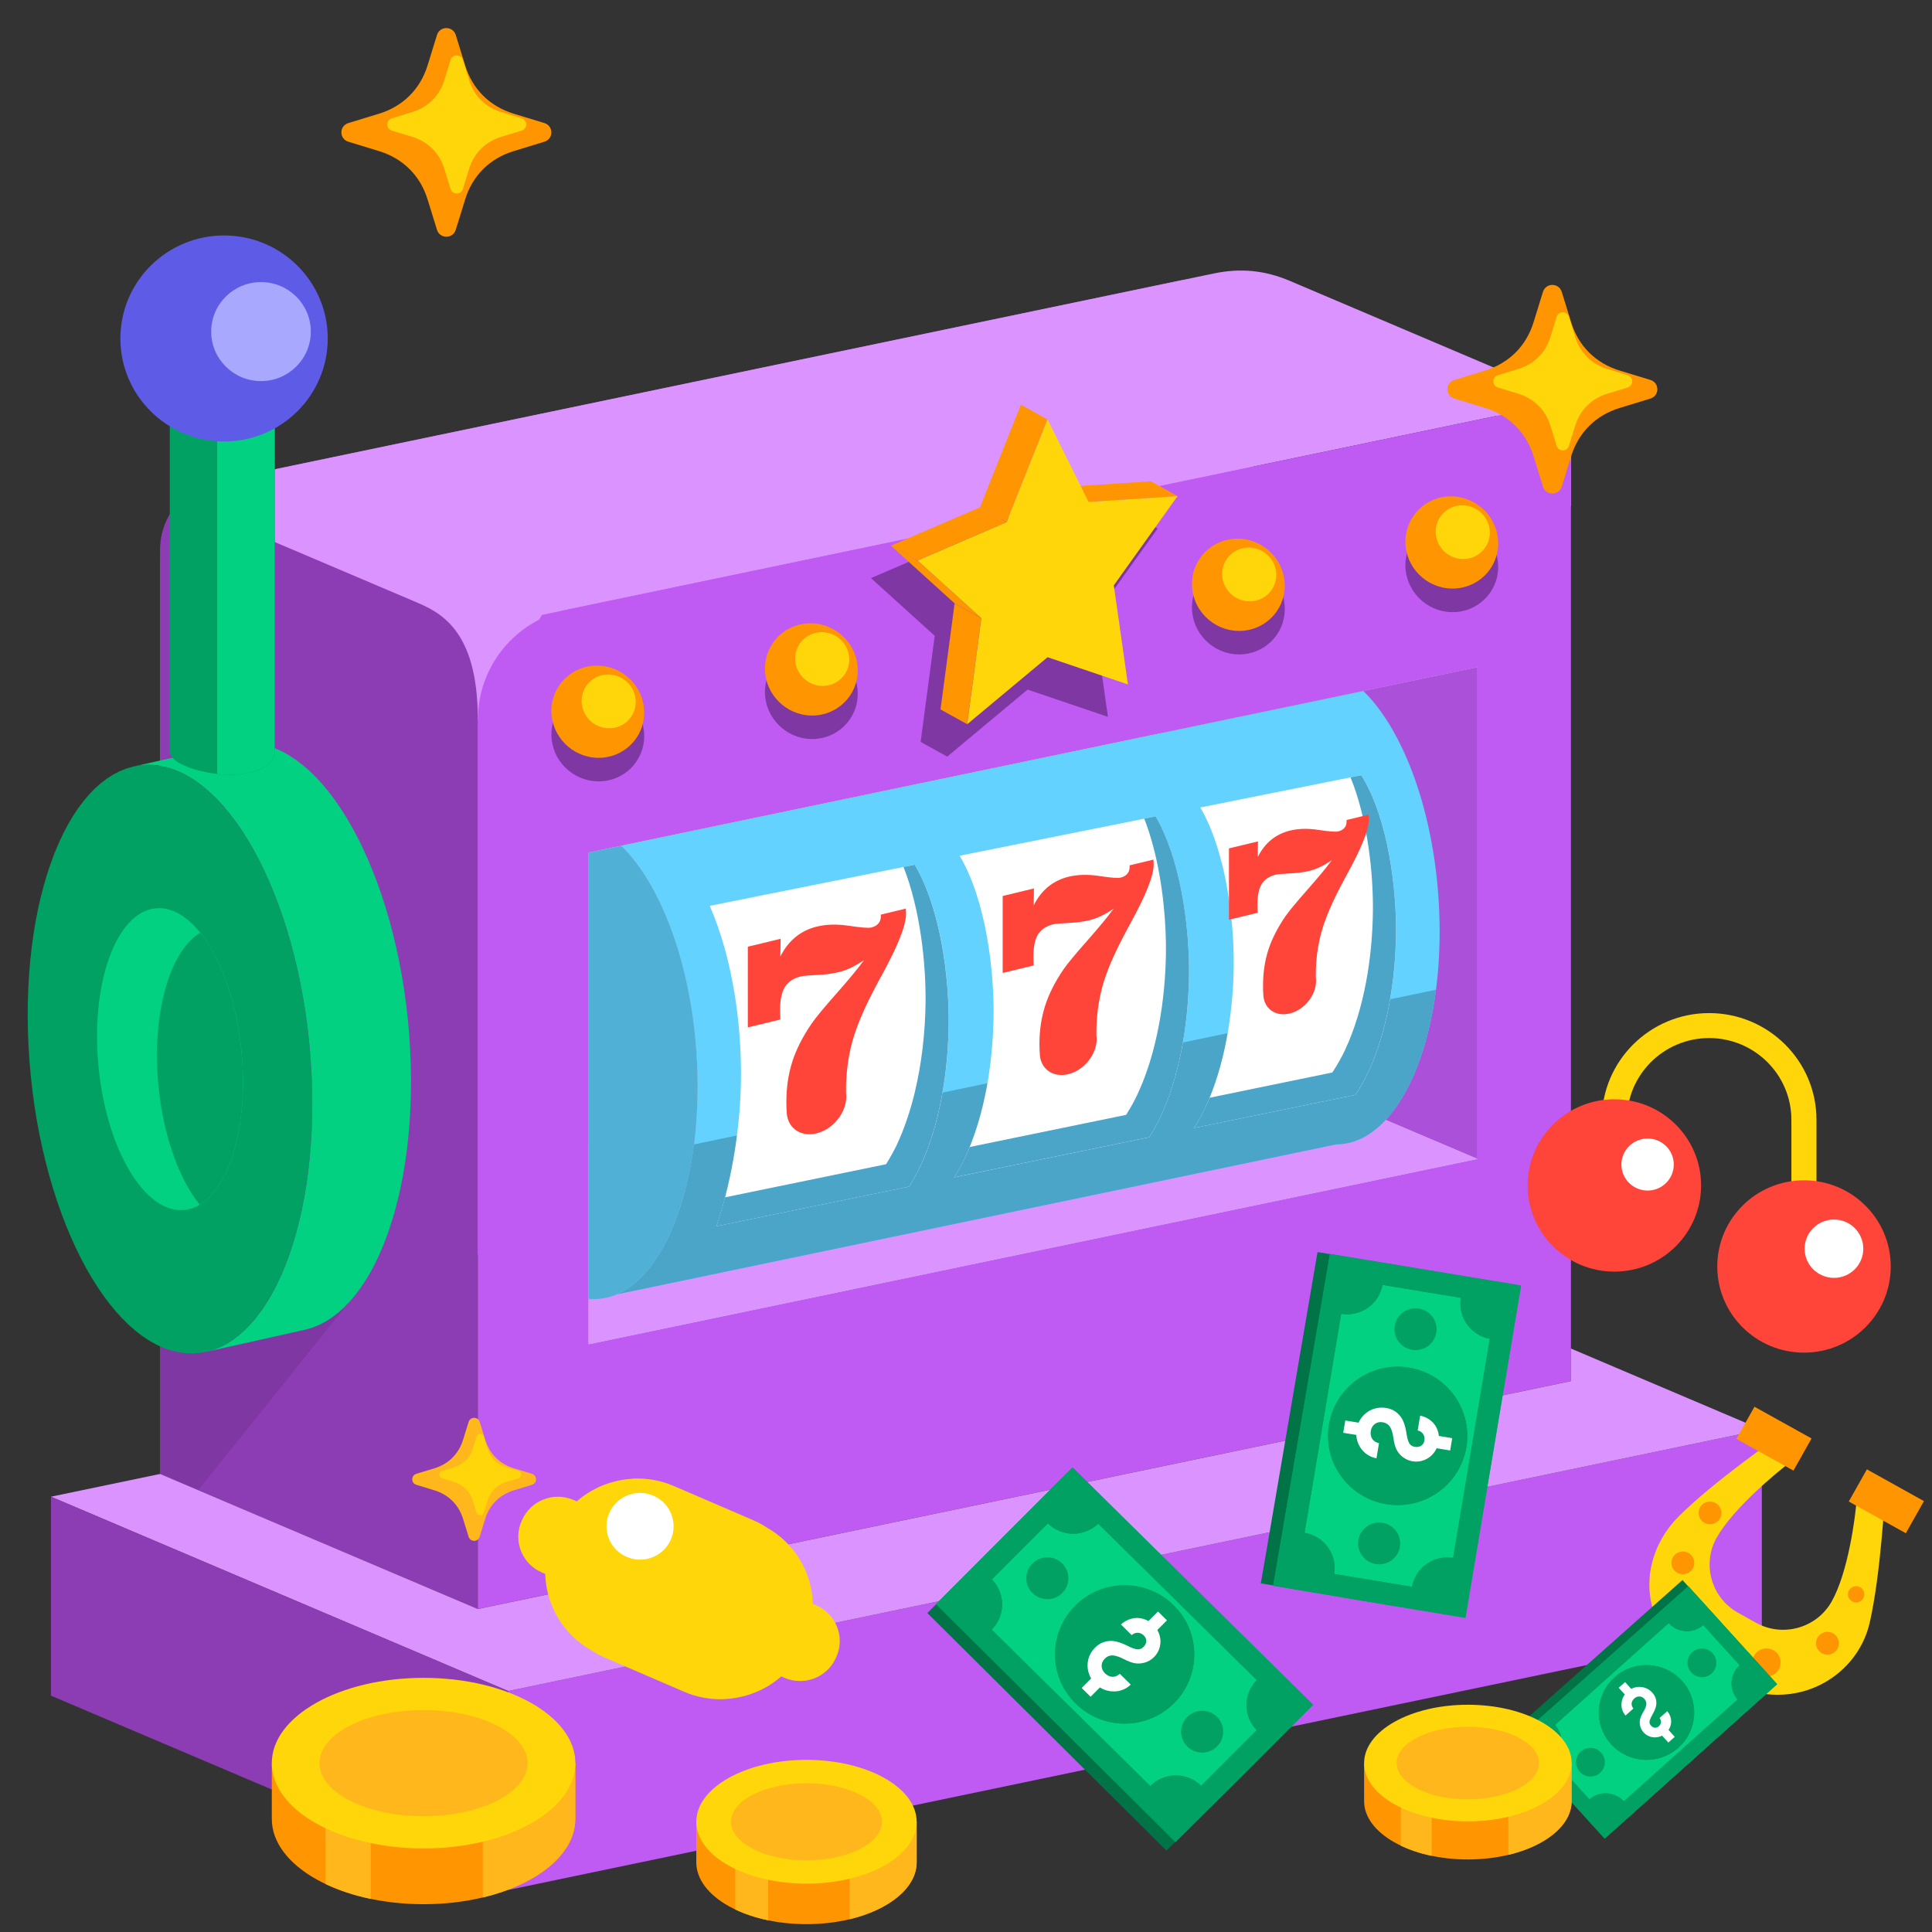 <svg width="64" height="64" viewBox="0 0 64 64" fill="none" xmlns="http://www.w3.org/2000/svg">
<rect x="0" y="0" width="64" height="64" fill="#333333" stroke="none"/>
<g clip-path="url(#clip0_7_9549)">
<path fill-rule="evenodd" clip-rule="evenodd" d="M41.512 36.199L5.301 43.749V18.806C5.301 17.352 6.3 16.13 7.731 15.832L39.086 9.294C39.7 9.166 40.281 9.306 40.768 9.699C41.255 10.092 41.512 10.629 41.512 11.252V36.199Z" fill="#BF5AF2"/>
<path fill-rule="evenodd" clip-rule="evenodd" d="M15.828 53.3L5.301 48.826V18.222C5.301 17.112 6.063 16.179 7.156 15.951L8.449 15.682L7.221 17.154L15.828 20.812V53.3Z" fill="#8C3DB3"/>
<path fill-rule="evenodd" clip-rule="evenodd" d="M6.568 49.364L5.301 48.826V39.251C8.07 40.081 11.946 42.659 11.946 42.659L6.568 49.364Z" fill="#7F38A3"/>
<path fill-rule="evenodd" clip-rule="evenodd" d="M50.428 12.577L42.726 9.304C41.902 8.954 41.098 8.875 40.22 9.057L7.302 15.921C7.022 15.979 6.821 16.202 6.792 16.485C6.764 16.768 6.918 17.026 7.18 17.137L13.692 19.905C14.55 20.269 15.829 20.813 15.829 23.845L17.956 20.369L49.55 13.781L52.04 16.788V15.004C52.04 13.924 51.427 13.002 50.428 12.577Z" fill="#DB94FF"/>
<path fill-rule="evenodd" clip-rule="evenodd" d="M52.039 45.749L15.828 53.299V23.863C15.828 22.066 17.064 20.554 18.834 20.185L49.807 13.727C50.372 13.609 50.907 13.738 51.354 14.099C51.802 14.461 52.039 14.954 52.039 15.527V45.749Z" fill="#BF5AF2"/>
<path fill-rule="evenodd" clip-rule="evenodd" d="M31.976 17.447L34.962 16.823L35.134 17.171L37.466 17.02L38.347 17.508L36.235 20.464L36.702 23.747L34.04 22.844L31.378 25.064L30.497 24.576L30.964 21.062L28.852 19.151L31.802 17.882L31.976 17.447Z" fill="#7F38A3"/>
<path fill-rule="evenodd" clip-rule="evenodd" d="M48.943 38.391L19.496 44.531V28.241L48.943 22.102V38.391Z" fill="#CCCCCC"/>
<path fill-rule="evenodd" clip-rule="evenodd" d="M38.414 24.297L48.942 22.102V38.391L38.414 33.917V24.297Z" fill="#AB50D9"/>
<path fill-rule="evenodd" clip-rule="evenodd" d="M48.943 38.391L19.496 44.531V37.861L38.415 33.917L48.943 38.391Z" fill="#DB94FF"/>
<path fill-rule="evenodd" clip-rule="evenodd" d="M4.41 25.394L7.681 24.663L7.912 24.621L8.148 24.605L8.388 24.612L8.63 24.646L8.87 24.705L9.107 24.787L9.343 24.893L9.575 25.021L9.804 25.172L10.03 25.344L10.252 25.537L10.47 25.75L10.683 25.983L10.892 26.234L11.095 26.504L11.293 26.792L11.485 27.096L11.671 27.417L11.851 27.754L12.024 28.105L12.19 28.472L12.348 28.852L12.499 29.245L12.642 29.651L12.776 30.069L12.902 30.498L13.018 30.937L13.126 31.387L13.223 31.846L13.311 32.314L13.388 32.79L13.455 33.273L13.51 33.763L13.554 34.259L13.586 34.761L13.607 35.262L13.616 35.755L13.611 36.24L13.595 36.716L13.568 37.183L13.529 37.64L13.48 38.086L13.419 38.521L13.348 38.944L13.267 39.355L13.175 39.753L13.075 40.138L12.964 40.509L12.844 40.865L12.716 41.205L12.579 41.53L12.433 41.839L12.279 42.13L12.117 42.404L11.948 42.659L11.772 42.896L11.588 43.114L11.397 43.311L11.2 43.488L10.996 43.644L10.787 43.779L10.572 43.89L10.351 43.979L10.124 44.045L6.854 44.776L7.08 44.711L7.301 44.621L7.516 44.51L7.726 44.375L7.929 44.219L8.127 44.042L8.317 43.845L8.501 43.628L8.678 43.39L8.847 43.135L9.009 42.861L9.163 42.57L9.308 42.261L9.445 41.937L9.574 41.596L9.693 41.24L9.804 40.869L9.905 40.484L9.996 40.086L10.078 39.675L10.149 39.252L10.209 38.817L10.259 38.371L10.297 37.914L10.325 37.447L10.341 36.971L10.345 36.486L10.337 35.993L10.316 35.492L10.284 34.99L10.239 34.494L10.184 34.004L10.118 33.52L10.04 33.045L9.953 32.577L9.855 32.118L9.748 31.669L9.631 31.229L9.506 30.8L9.372 30.382L9.229 29.976L9.078 29.583L8.919 29.203L8.753 28.837L8.581 28.485L8.401 28.148L8.215 27.827L8.023 27.523L7.825 27.235L7.621 26.965L7.413 26.714L7.199 26.481L6.981 26.268L6.759 26.075L6.534 25.903L6.305 25.753L6.072 25.624L5.837 25.518L5.599 25.436L5.36 25.378L5.118 25.344L4.877 25.336L4.642 25.352L4.41 25.394Z" fill="#01D180"/>
<path fill-rule="evenodd" clip-rule="evenodd" d="M5.116 25.344L5.358 25.378L5.598 25.436L5.836 25.518L6.071 25.624L6.303 25.753L6.532 25.903L6.758 26.075L6.98 26.268L7.198 26.481L7.411 26.714L7.62 26.966L7.823 27.235L8.021 27.523L8.213 27.828L8.399 28.148L8.579 28.485L8.752 28.837L8.918 29.203L9.076 29.584L9.227 29.977L9.37 30.383L9.504 30.8L9.63 31.229L9.746 31.669L9.854 32.118L9.951 32.577L10.039 33.045L10.116 33.521L10.182 34.005L10.238 34.495L10.283 34.991L10.315 35.493L10.335 35.993L10.343 36.487L10.339 36.971L10.323 37.448L10.296 37.914L10.257 38.371L10.207 38.817L10.147 39.253L10.076 39.676L9.995 40.087L9.903 40.485L9.803 40.87L9.692 41.24L9.572 41.596L9.444 41.937L9.307 42.261L9.161 42.57L9.007 42.861L8.845 43.135L8.676 43.391L8.499 43.628L8.316 43.845L8.125 44.043L7.928 44.22L7.725 44.376L7.515 44.51L7.299 44.622L7.078 44.711L6.852 44.776L6.621 44.818L6.386 44.835L6.145 44.827L5.903 44.793L5.664 44.735L5.425 44.653L5.191 44.547L4.958 44.418L4.729 44.268L4.503 44.096L4.281 43.903L4.064 43.69L3.85 43.457L3.642 43.206L3.438 42.936L3.24 42.648L3.048 42.343L2.861 42.023L2.682 41.686L2.509 41.334L2.343 40.968L2.185 40.588L2.034 40.194L1.891 39.788L1.757 39.371L1.631 38.942L1.515 38.502L1.408 38.053L1.31 37.594L1.222 37.126L1.145 36.65L1.079 36.166L1.023 35.676L0.979 35.18L0.946 34.678L0.926 34.178L0.918 33.684L0.922 33.2L0.938 32.723L0.965 32.257L1.004 31.8L1.054 31.354L1.114 30.918L1.185 30.495L1.266 30.084L1.358 29.686L1.459 29.302L1.569 28.931L1.689 28.575L1.817 28.234L1.955 27.91L2.1 27.601L2.254 27.31L2.416 27.036L2.585 26.78L2.762 26.543L2.945 26.326L3.136 26.128L3.333 25.951L3.537 25.796L3.746 25.661L3.962 25.549L4.183 25.46L4.409 25.395L4.64 25.352L4.876 25.336L5.116 25.344Z" fill="#00A163"/>
<path fill-rule="evenodd" clip-rule="evenodd" d="M45.163 22.89C46.492 24.185 47.502 26.877 47.667 29.988C47.899 34.362 46.374 37.908 44.261 37.908L20.434 42.876C22.143 42.144 23.289 38.947 23.085 35.113C22.92 32.002 21.911 29.31 20.581 28.015L45.163 22.89Z" fill="#64D2FF"/>
<path fill-rule="evenodd" clip-rule="evenodd" d="M47.57 32.786C47.182 35.78 45.898 37.91 44.261 37.91L20.434 42.878C21.704 42.334 22.663 40.428 22.988 37.911L47.57 32.786Z" fill="#4AA5C9"/>
<path fill-rule="evenodd" clip-rule="evenodd" d="M20.582 28.016C21.912 29.311 22.922 32.003 23.087 35.114C23.319 39.488 21.794 43.034 19.681 43.034C19.619 43.034 19.558 43.031 19.496 43.025V28.242L20.582 28.016Z" fill="#51B0D6"/>
<path fill-rule="evenodd" clip-rule="evenodd" d="M30.117 39.307L23.732 40.62C24.302 38.955 24.526 37.152 24.545 35.799C24.571 33.995 24.295 31.813 23.512 30.007L30.304 28.645C31.178 30.125 31.45 32.449 31.427 33.974C31.406 35.491 31.143 37.239 30.473 38.667C30.404 38.813 30.277 39.056 30.117 39.307ZM38.069 37.673L31.609 39.001C31.766 38.753 31.891 38.513 31.959 38.369C32.629 36.941 32.892 35.194 32.913 33.676C32.936 32.15 32.664 29.827 31.79 28.347L38.281 27.045C39.141 28.522 39.41 30.823 39.388 32.336C39.366 33.849 39.103 35.591 38.436 37.015C38.365 37.164 38.233 37.416 38.069 37.673ZM45.096 25.679C45.99 27.116 46.267 29.446 46.245 30.965C46.224 32.444 45.967 34.148 45.314 35.541C45.238 35.703 45.087 35.989 44.9 36.269L39.555 37.367C39.717 37.114 39.847 36.866 39.916 36.718C40.584 35.294 40.846 33.552 40.868 32.039C40.889 30.526 40.621 28.225 39.762 26.748L45.096 25.679Z" fill="white"/>
<path fill-rule="evenodd" clip-rule="evenodd" d="M40.072 36.364L41.343 36.102L41.717 36.025L44.135 35.528C44.321 35.248 44.472 34.962 44.548 34.8C45.201 33.408 45.458 31.704 45.479 30.224C45.498 28.967 45.31 27.153 44.738 25.75L45.095 25.679C45.989 27.116 46.266 29.446 46.244 30.965C46.223 32.444 45.966 34.148 45.313 35.541C45.236 35.703 45.086 35.989 44.899 36.269L43.112 36.636L39.555 37.367C39.598 37.299 39.639 37.231 39.678 37.166C39.782 36.987 39.865 36.826 39.915 36.718C39.97 36.602 40.022 36.484 40.072 36.364Z" fill="#4AA5C9"/>
<path fill-rule="evenodd" clip-rule="evenodd" d="M39.119 34.886C38.967 35.627 38.745 36.355 38.436 37.014C38.385 37.123 38.299 37.288 38.193 37.47C38.155 37.535 38.113 37.603 38.069 37.672L31.61 38.999C31.653 38.931 31.694 38.863 31.732 38.797C31.831 38.626 31.91 38.472 31.959 38.367C32.016 38.246 32.07 38.122 32.122 37.996L37.304 36.931C37.468 36.674 37.6 36.422 37.67 36.273C37.92 35.74 38.114 35.163 38.258 34.57C38.31 34.358 38.355 34.144 38.396 33.929C38.542 33.139 38.612 32.339 38.623 31.593C38.626 31.352 38.622 31.093 38.61 30.819C38.558 29.663 38.353 28.267 37.905 27.119L38.282 27.043C38.482 27.387 38.651 27.777 38.791 28.191C39.251 29.551 39.405 31.174 39.388 32.334C39.376 33.147 39.294 34.026 39.119 34.886Z" fill="#4AA5C9"/>
<path fill-rule="evenodd" clip-rule="evenodd" d="M30.471 38.667C30.422 38.774 30.341 38.931 30.239 39.106C30.2 39.171 30.16 39.239 30.116 39.308L23.73 40.621C23.752 40.558 23.773 40.495 23.793 40.431C23.876 40.177 23.95 39.92 24.018 39.663L29.351 38.567C29.51 38.316 29.637 38.073 29.706 37.927C29.958 37.389 30.152 36.807 30.298 36.208C30.539 35.216 30.647 34.18 30.66 33.234C30.678 31.967 30.494 30.148 29.93 28.72L30.302 28.645C31.175 30.125 31.448 32.449 31.425 33.975C31.416 34.626 31.362 35.32 31.251 36.012C31.104 36.933 30.854 37.852 30.471 38.667Z" fill="#4AA5C9"/>
<path fill-rule="evenodd" clip-rule="evenodd" d="M5.625 24.894V11.072C5.625 10.762 5.88 10.508 6.193 10.508H8.535C8.847 10.508 9.103 10.762 9.103 11.072V24.894C9.103 25.355 8.46 25.681 7.556 25.662C6.724 25.644 5.625 25.318 5.625 24.894Z" fill="#00A163"/>
<path fill-rule="evenodd" clip-rule="evenodd" d="M7.195 10.508H8.53C8.843 10.508 9.098 10.762 9.098 11.072V24.894C9.098 25.355 8.455 25.681 7.551 25.662C7.436 25.659 7.317 25.651 7.195 25.638V10.508Z" fill="#01D180"/>
<path fill-rule="evenodd" clip-rule="evenodd" d="M7.423 7.8C9.319 7.8 10.857 9.328 10.857 11.212C10.857 13.097 9.319 14.625 7.423 14.625C5.526 14.625 3.988 13.097 3.988 11.212C3.988 9.328 5.526 7.8 7.423 7.8Z" fill="#5E5CE6"/>
<path fill-rule="evenodd" clip-rule="evenodd" d="M8.646 9.345C9.558 9.345 10.296 10.079 10.296 10.984C10.296 11.89 9.557 12.624 8.646 12.624C7.735 12.624 6.996 11.89 6.996 10.984C6.996 10.079 7.735 9.345 8.646 9.345Z" fill="#A9A8FF"/>
<path d="M25.844 33.648C25.842 33.6 25.842 33.534 25.842 33.448C25.842 33.116 25.895 32.863 26.004 32.691C26.113 32.519 26.29 32.402 26.534 32.344C26.608 32.326 26.783 32.311 27.058 32.298C27.334 32.286 27.575 32.254 27.782 32.203C27.921 32.17 28.06 32.12 28.2 32.052C28.339 31.984 28.481 31.9 28.626 31.801C28.422 32.082 28.116 32.452 27.707 32.914C27.299 33.375 27.021 33.71 26.876 33.922C26.589 34.344 26.378 34.76 26.247 35.167C26.116 35.576 26.05 36.018 26.05 36.49C26.05 36.576 26.05 36.642 26.052 36.687C26.054 36.73 26.057 36.769 26.059 36.801C26.059 37.344 26.501 37.677 27.047 37.545C27.592 37.414 28.035 36.867 28.035 36.324C28.035 36.283 28.032 36.242 28.026 36.203V36.11C28.026 35.546 28.096 35.013 28.234 34.505C28.372 34 28.635 33.381 29.025 32.65C29.062 32.577 29.117 32.473 29.192 32.339C29.739 31.345 30.013 30.659 30.013 30.277C30.013 30.228 30.012 30.19 30.011 30.168C30.009 30.142 30.007 30.12 30.004 30.099L29.178 30.298V30.363C29.178 30.456 29.151 30.533 29.096 30.594C29.042 30.657 28.964 30.7 28.862 30.725C28.77 30.747 28.526 30.729 28.131 30.669C27.736 30.609 27.381 30.617 27.066 30.693C26.794 30.758 26.556 30.874 26.354 31.04C26.151 31.206 25.982 31.423 25.85 31.687L25.859 31.099L24.773 31.361V34.033L25.851 33.773C25.848 33.737 25.845 33.695 25.844 33.648Z" fill="#FF453A"/>
<path fill-rule="evenodd" clip-rule="evenodd" d="M5.368 30.088L5.492 30.105L5.615 30.135L5.737 30.178L5.858 30.232L5.977 30.298L6.095 30.375L6.211 30.463L6.324 30.562L6.436 30.672L6.546 30.791L6.653 30.92L6.757 31.059L6.859 31.206L6.957 31.363L7.053 31.527L7.145 31.7L7.234 31.88L7.319 32.068L7.4 32.263L7.477 32.465L7.55 32.673L7.619 32.887L7.684 33.107L7.743 33.333L7.799 33.563L7.849 33.799L7.894 34.039L7.933 34.283L7.967 34.531L7.996 34.782L8.018 35.037L8.035 35.294L8.046 35.551L8.05 35.804L8.048 36.053L8.04 36.297L8.026 36.537L8.006 36.771L7.98 37L7.949 37.223L7.913 37.44L7.871 37.651L7.824 37.855L7.772 38.053L7.716 38.243L7.654 38.425L7.588 38.6L7.518 38.767L7.443 38.925L7.364 39.075L7.282 39.215L7.195 39.346L7.104 39.467L7.01 39.579L6.912 39.68L6.811 39.771L6.706 39.851L6.599 39.92L6.488 39.978L6.375 40.023L6.259 40.057L6.141 40.078L6.019 40.087L5.896 40.083L5.772 40.066L5.649 40.035L5.527 39.993L5.407 39.939L5.287 39.873L5.169 39.796L5.054 39.708L4.94 39.609L4.828 39.499L4.719 39.38L4.612 39.251L4.508 39.112L4.406 38.965L4.307 38.809L4.212 38.644L4.12 38.471L4.031 38.291L3.946 38.103L3.864 37.908L3.787 37.706L3.714 37.498L3.645 37.283L3.58 37.064L3.521 36.838L3.466 36.608L3.416 36.372L3.371 36.132L3.331 35.888L3.297 35.64L3.269 35.389L3.246 35.134L3.229 34.877L3.219 34.62L3.215 34.367L3.217 34.118L3.225 33.874L3.239 33.634L3.259 33.4L3.284 33.171L3.316 32.948L3.352 32.731L3.393 32.52L3.44 32.316L3.492 32.118L3.549 31.928L3.61 31.746L3.676 31.571L3.746 31.404L3.821 31.246L3.9 31.096L3.983 30.956L4.07 30.825L4.16 30.703L4.255 30.592L4.352 30.49L4.454 30.4L4.558 30.32L4.666 30.251L4.776 30.194L4.889 30.148L5.005 30.114L5.124 30.093L5.245 30.084L5.368 30.088Z" fill="#01D180"/>
<path fill-rule="evenodd" clip-rule="evenodd" d="M6.632 30.898L6.65 30.92L6.754 31.058L6.856 31.206L6.955 31.362L7.05 31.527L7.142 31.699L7.231 31.88L7.316 32.068L7.398 32.262L7.475 32.464L7.548 32.673L7.617 32.887L7.681 33.107L7.741 33.332L7.796 33.563L7.846 33.798L7.891 34.038L7.931 34.282L7.965 34.531L7.993 34.782L8.016 35.037L8.033 35.294L8.043 35.551L8.047 35.804L8.045 36.053L8.037 36.297L8.023 36.536L8.003 36.77L7.978 36.999L7.946 37.223L7.91 37.44L7.868 37.651L7.822 37.855L7.77 38.052L7.713 38.242L7.652 38.425L7.586 38.6L7.516 38.766L7.44 38.924L7.362 39.074L7.279 39.214L7.192 39.346L7.101 39.467L7.007 39.578L6.909 39.68L6.808 39.771L6.704 39.85L6.615 39.907L6.597 39.885L6.492 39.746L6.391 39.599L6.292 39.443L6.197 39.278L6.104 39.106L6.016 38.925L5.931 38.737L5.849 38.542L5.772 38.34L5.698 38.132L5.63 37.918L5.565 37.698L5.505 37.472L5.451 37.241L5.401 37.006L5.356 36.766L5.316 36.522L5.282 36.274L5.254 36.023L5.231 35.768L5.214 35.511L5.204 35.254L5.199 35.001L5.201 34.752L5.21 34.508L5.224 34.269L5.244 34.034L5.269 33.805L5.3 33.582L5.337 33.365L5.378 33.154L5.425 32.95L5.477 32.753L5.534 32.562L5.595 32.38L5.661 32.205L5.731 32.038L5.806 31.88L5.885 31.731L5.968 31.59L6.055 31.459L6.145 31.338L6.239 31.226L6.337 31.125L6.439 31.034L6.543 30.954L6.632 30.898Z" fill="#00A163"/>
<path fill-rule="evenodd" clip-rule="evenodd" d="M48.092 17.223C48.941 17.238 49.629 17.935 49.629 18.779C49.629 19.622 48.941 20.293 48.092 20.278C47.243 20.262 46.555 19.566 46.555 18.722C46.555 17.878 47.243 17.207 48.092 17.223Z" fill="#7F38A3"/>
<path fill-rule="evenodd" clip-rule="evenodd" d="M48.092 16.443C48.941 16.458 49.629 17.155 49.629 17.998C49.629 18.842 48.941 19.513 48.092 19.497C47.243 19.482 46.555 18.785 46.555 17.942C46.555 17.099 47.243 16.427 48.092 16.443Z" fill="#FF9500"/>
<path fill-rule="evenodd" clip-rule="evenodd" d="M48.455 16.738C48.95 16.747 49.352 17.153 49.352 17.644C49.352 18.136 48.95 18.527 48.455 18.519C47.96 18.51 47.559 18.103 47.559 17.612C47.559 17.12 47.96 16.728 48.455 16.738Z" fill="#FFD60A"/>
<path fill-rule="evenodd" clip-rule="evenodd" d="M41.022 18.623C41.87 18.639 42.559 19.336 42.559 20.179C42.559 21.023 41.87 21.694 41.022 21.678C40.172 21.663 39.485 20.966 39.485 20.122C39.485 19.279 40.173 18.608 41.022 18.623Z" fill="#7F38A3"/>
<path fill-rule="evenodd" clip-rule="evenodd" d="M41.022 17.845C41.87 17.86 42.559 18.557 42.559 19.401C42.559 20.244 41.87 20.915 41.022 20.9C40.172 20.884 39.485 20.188 39.485 19.344C39.485 18.5 40.173 17.829 41.022 17.845Z" fill="#FF9500"/>
<path fill-rule="evenodd" clip-rule="evenodd" d="M41.381 18.138C41.876 18.147 42.278 18.553 42.278 19.045C42.278 19.537 41.876 19.928 41.381 19.919C40.886 19.91 40.484 19.504 40.484 19.012C40.485 18.52 40.886 18.129 41.381 18.138Z" fill="#FFD60A"/>
<path fill-rule="evenodd" clip-rule="evenodd" d="M26.877 21.426C27.726 21.442 28.414 22.138 28.414 22.982C28.414 23.825 27.726 24.496 26.877 24.481C26.028 24.465 25.34 23.768 25.34 22.925C25.34 22.082 26.028 21.411 26.877 21.426Z" fill="#7F38A3"/>
<path fill-rule="evenodd" clip-rule="evenodd" d="M26.877 20.648C27.726 20.663 28.414 21.36 28.414 22.203C28.414 23.047 27.726 23.718 26.877 23.703C26.028 23.687 25.34 22.991 25.34 22.147C25.34 21.303 26.028 20.632 26.877 20.648Z" fill="#FF9500"/>
<path fill-rule="evenodd" clip-rule="evenodd" d="M27.236 20.941C27.732 20.949 28.133 21.356 28.133 21.848C28.133 22.339 27.732 22.731 27.236 22.722C26.741 22.713 26.34 22.306 26.34 21.815C26.34 21.323 26.742 20.932 27.236 20.941Z" fill="#FFD60A"/>
<path fill-rule="evenodd" clip-rule="evenodd" d="M19.803 22.829C20.652 22.845 21.34 23.542 21.34 24.385C21.34 25.229 20.652 25.9 19.803 25.884C18.954 25.869 18.266 25.172 18.266 24.328C18.266 23.485 18.954 22.814 19.803 22.829Z" fill="#7F38A3"/>
<path fill-rule="evenodd" clip-rule="evenodd" d="M19.803 22.049C20.652 22.065 21.34 22.761 21.34 23.605C21.34 24.448 20.652 25.119 19.803 25.104C18.954 25.088 18.266 24.392 18.266 23.548C18.266 22.705 18.954 22.034 19.803 22.049Z" fill="#FF9500"/>
<path fill-rule="evenodd" clip-rule="evenodd" d="M20.162 22.343C20.657 22.352 21.059 22.758 21.059 23.25C21.059 23.742 20.658 24.134 20.162 24.124C19.667 24.115 19.266 23.709 19.266 23.217C19.266 22.725 19.668 22.334 20.162 22.343Z" fill="#FFD60A"/>
<path fill-rule="evenodd" clip-rule="evenodd" d="M34.699 13.895L33.818 13.406L32.461 16.807L33.343 17.296L34.699 13.895Z" fill="#FF9500"/>
<path fill-rule="evenodd" clip-rule="evenodd" d="M33.344 17.296L32.462 16.807L29.512 18.076L30.393 18.565L33.344 17.296Z" fill="#FF9500"/>
<path fill-rule="evenodd" clip-rule="evenodd" d="M30.393 18.564L29.512 18.076L31.623 19.987L32.505 20.475L30.393 18.564Z" fill="#FF9500"/>
<path fill-rule="evenodd" clip-rule="evenodd" d="M32.505 20.476L31.623 19.987L31.156 23.501L32.038 23.989L32.505 20.476Z" fill="#FF9500"/>
<path fill-rule="evenodd" clip-rule="evenodd" d="M39.008 16.433L38.126 15.944L35.176 16.136L36.057 16.624L39.008 16.433Z" fill="#FF9500"/>
<path fill-rule="evenodd" clip-rule="evenodd" d="M34.702 13.896L33.345 17.296L30.395 18.566L32.507 20.477L32.04 23.991L34.702 21.771L37.364 22.673L36.897 19.39L39.009 16.434L36.059 16.625L34.702 13.896Z" fill="#FFD60A"/>
<path fill-rule="evenodd" clip-rule="evenodd" d="M16.836 56.016L58.363 47.357V53.948L16.836 62.607V56.016Z" fill="#BF5AF2"/>
<path fill-rule="evenodd" clip-rule="evenodd" d="M15.828 53.301L52.039 45.751V44.672L53.742 45.396L58.36 47.358L16.833 56.017L12.215 54.054L1.688 49.58L5.301 48.827L15.828 53.301Z" fill="#DB94FF"/>
<path fill-rule="evenodd" clip-rule="evenodd" d="M16.833 62.607L1.688 56.171V49.58L16.833 56.016V62.607Z" fill="#8C3DB3"/>
<path d="M56.504 55.324L57.099 55.655C59.291 56.875 61.505 55.639 61.936 53.754C62.305 52.136 62.435 49.583 62.443 49.481L61.507 49.656C61.46 50.273 61.222 52.084 60.676 53.053C60.179 53.934 59.055 54.248 58.169 53.756L57.576 53.425C56.689 52.932 56.372 51.816 56.868 50.935C57.408 49.977 58.822 48.798 59.322 48.424L58.958 47.559C58.874 47.62 56.762 49.079 55.609 50.234C54.226 51.617 54.146 54.012 56.504 55.324Z" fill="#FFD60A"/>
<path d="M57.52 47.664L59.41 48.716L60.01 47.651L58.119 46.6L57.52 47.664Z" fill="#FF9500"/>
<path d="M61.243 49.739L63.133 50.79L63.733 49.726L61.843 48.674L61.243 49.739Z" fill="#FF9500"/>
<path d="M55.845 53.587C55.718 53.812 55.799 54.096 56.026 54.222C56.252 54.348 56.538 54.268 56.665 54.043C56.791 53.819 56.71 53.534 56.484 53.408C56.258 53.282 55.972 53.362 55.845 53.587Z" fill="#FF9500"/>
<path d="M55.416 51.587C55.313 51.769 55.378 51.999 55.561 52.1C55.743 52.202 55.975 52.137 56.077 51.956C56.179 51.774 56.114 51.544 55.932 51.443C55.749 51.341 55.518 51.406 55.416 51.587Z" fill="#FF9500"/>
<path d="M56.645 50.386C56.795 50.386 56.916 50.266 56.916 50.117C56.916 49.969 56.795 49.849 56.645 49.849C56.496 49.849 56.375 49.969 56.375 50.117C56.375 50.266 56.496 50.386 56.645 50.386Z" fill="#FF9500"/>
<path d="M56.645 50.386C56.795 50.386 56.916 50.266 56.916 50.117C56.916 49.969 56.795 49.849 56.645 49.849C56.496 49.849 56.375 49.969 56.375 50.117C56.375 50.266 56.496 50.386 56.645 50.386Z" stroke="#FF9500" stroke-width="0.216" stroke-miterlimit="10"/>
<path d="M58.925 55.3C58.798 55.525 58.513 55.605 58.287 55.479C58.061 55.354 57.98 55.07 58.107 54.845C58.233 54.62 58.519 54.54 58.745 54.666C58.971 54.791 59.052 55.075 58.925 55.3Z" fill="#FF9500"/>
<path d="M60.867 54.619C60.764 54.8 60.534 54.865 60.35 54.764C60.168 54.662 60.102 54.432 60.204 54.25C60.307 54.069 60.538 54.004 60.721 54.105C60.904 54.208 60.969 54.437 60.867 54.619Z" fill="#FF9500"/>
<path d="M61.722 52.944C61.649 53.074 61.484 53.12 61.353 53.047C61.223 52.974 61.176 52.811 61.249 52.681C61.323 52.551 61.487 52.505 61.618 52.577C61.749 52.65 61.796 52.814 61.722 52.944Z" fill="#FF9500"/>
<path d="M56.054 52.694L56.429 53.106L58.673 55.581L52.968 60.69L51.488 59.06L50.016 57.423L50.532 56.965L55.734 52.341L56.054 52.694Z" fill="#007347"/>
<path d="M56.246 52.906L56.62 53.318L58.865 55.793L53.159 60.902L51.68 59.272L50.207 57.635L50.724 57.177L55.926 52.553L56.246 52.906Z" fill="#00A163"/>
<path d="M53.792 59.671C53.492 59.344 52.985 59.317 52.651 59.607L51.453 58.286C51.788 57.985 51.814 57.473 51.512 57.14L55.278 53.768L55.278 53.768C55.577 54.099 56.087 54.127 56.422 53.834L57.629 55.165C57.299 55.461 57.269 55.964 57.558 56.298L53.792 59.671ZM52.33 58.693C52.507 58.887 52.808 58.903 53.005 58.728C53.201 58.553 53.217 58.252 53.04 58.058C52.863 57.863 52.561 57.848 52.365 58.023C52.169 58.198 52.154 58.499 52.33 58.693ZM56.734 54.767C56.557 54.572 56.255 54.557 56.059 54.732C55.863 54.908 55.847 55.208 56.024 55.402C56.2 55.597 56.503 55.613 56.699 55.438C56.895 55.262 56.91 54.962 56.734 54.767ZM55.717 55.678C55.133 55.033 54.134 54.981 53.486 55.563C52.838 56.142 52.786 57.135 53.37 57.779C53.954 58.423 54.953 58.475 55.602 57.895C56.249 57.314 56.301 56.321 55.717 55.678Z" fill="#01D180"/>
<path d="M53.367 57.779C52.783 57.134 52.835 56.142 53.483 55.562C54.131 54.981 55.13 55.033 55.715 55.677C56.298 56.321 56.247 57.313 55.598 57.894C54.95 58.474 53.951 58.423 53.367 57.779ZM55.364 57.635L55.476 57.534L55.27 57.306C55.295 57.27 55.315 57.232 55.329 57.189C55.359 57.105 55.365 57.017 55.347 56.929C55.33 56.84 55.289 56.758 55.228 56.682L54.971 56.911C55.007 56.957 55.023 57.005 55.018 57.054C55.013 57.102 54.991 57.144 54.952 57.181C54.95 57.182 54.949 57.184 54.948 57.185C54.907 57.22 54.865 57.236 54.817 57.232C54.769 57.228 54.727 57.205 54.69 57.165C54.653 57.126 54.636 57.083 54.639 57.036C54.642 56.998 54.658 56.949 54.687 56.889C54.694 56.876 54.7 56.863 54.708 56.849L54.748 56.778C54.809 56.666 54.846 56.571 54.859 56.493C54.884 56.332 54.841 56.19 54.73 56.069C54.659 55.99 54.575 55.936 54.477 55.904C54.379 55.875 54.28 55.87 54.179 55.892C54.127 55.903 54.079 55.92 54.033 55.944L53.829 55.719L53.717 55.82L53.617 55.908L53.819 56.131C53.752 56.222 53.714 56.328 53.71 56.446C53.706 56.519 53.717 56.589 53.742 56.652C53.758 56.706 53.792 56.764 53.844 56.827L54.103 56.595C54.06 56.539 54.04 56.482 54.045 56.423C54.051 56.367 54.079 56.316 54.126 56.27C54.129 56.267 54.131 56.264 54.135 56.262C54.186 56.216 54.243 56.194 54.306 56.196C54.368 56.199 54.422 56.225 54.467 56.274C54.519 56.332 54.541 56.396 54.531 56.467C54.525 56.516 54.504 56.576 54.467 56.646C54.457 56.665 54.447 56.684 54.435 56.704C54.414 56.739 54.402 56.762 54.397 56.769C54.366 56.829 54.345 56.879 54.333 56.92C54.309 57.001 54.308 57.083 54.327 57.167C54.347 57.251 54.386 57.325 54.443 57.388C54.505 57.456 54.579 57.503 54.666 57.529C54.753 57.556 54.842 57.559 54.933 57.538C54.977 57.529 55.017 57.513 55.055 57.494L55.263 57.722L55.364 57.635Z" fill="#00A163"/>
<path d="M54.938 57.539C54.847 57.56 54.758 57.558 54.671 57.531C54.583 57.505 54.509 57.457 54.447 57.39C54.39 57.327 54.351 57.253 54.331 57.169C54.312 57.085 54.313 57.003 54.337 56.922C54.349 56.881 54.37 56.831 54.401 56.771C54.406 56.763 54.418 56.741 54.439 56.706C54.451 56.686 54.461 56.667 54.471 56.648C54.508 56.578 54.529 56.518 54.535 56.469C54.545 56.398 54.523 56.334 54.47 56.276C54.426 56.227 54.372 56.201 54.309 56.198C54.247 56.196 54.19 56.218 54.138 56.264C54.135 56.267 54.133 56.269 54.13 56.272C54.083 56.319 54.055 56.369 54.049 56.425C54.044 56.484 54.064 56.541 54.108 56.597L53.848 56.83C53.796 56.766 53.761 56.708 53.745 56.654C53.72 56.59 53.71 56.521 53.714 56.448C53.718 56.33 53.755 56.223 53.823 56.132L53.621 55.91L53.721 55.821L53.833 55.721L54.037 55.946C54.083 55.921 54.132 55.904 54.183 55.893C54.283 55.871 54.383 55.876 54.48 55.906C54.578 55.937 54.663 55.991 54.734 56.07C54.844 56.192 54.887 56.333 54.863 56.494C54.849 56.572 54.813 56.667 54.751 56.779L54.711 56.85C54.703 56.864 54.697 56.877 54.691 56.89C54.662 56.95 54.645 56.999 54.642 57.036C54.64 57.083 54.656 57.126 54.693 57.165C54.73 57.206 54.773 57.229 54.82 57.233C54.868 57.236 54.911 57.221 54.951 57.186C54.952 57.184 54.953 57.183 54.955 57.182C54.994 57.145 55.016 57.102 55.021 57.055C55.026 57.006 55.01 56.958 54.975 56.912L55.231 56.684C55.292 56.759 55.332 56.841 55.35 56.929C55.367 57.018 55.361 57.106 55.331 57.19C55.317 57.232 55.297 57.271 55.273 57.307L55.479 57.535L55.366 57.635L55.267 57.724L55.059 57.496C55.021 57.515 54.981 57.53 54.938 57.539Z" fill="white"/>
<path d="M50.717 57.178L55.93 52.544L56.25 52.897L56.625 53.31L58.875 55.791L53.157 60.91L51.675 59.277L50.199 57.637L50.717 57.178ZM51.512 57.139C51.814 57.471 51.787 57.984 51.453 58.285L52.651 59.605C52.985 59.315 53.492 59.343 53.792 59.67L57.559 56.297C57.269 55.963 57.299 55.46 57.629 55.164L56.422 53.834C56.087 54.126 55.577 54.097 55.278 53.767L55.278 53.767L51.512 57.139Z" fill="#00A163"/>
<path d="M31.21 52.942L31.785 52.366L35.234 48.914L43.192 56.764L40.921 59.039L38.639 61.306L37.925 60.594L30.719 53.434L31.21 52.942Z" fill="#007347"/>
<path d="M31.508 52.648L32.082 52.072L35.532 48.619L43.489 56.469L41.218 58.743L38.937 61.011L38.223 60.3L31.016 53.139L31.508 52.648Z" fill="#00A163"/>
<path d="M41.634 55.656C41.179 56.117 41.179 56.854 41.631 57.314L39.791 59.156C39.323 58.696 38.568 58.699 38.105 59.164L32.852 53.983L32.852 53.983C33.312 53.523 33.313 52.782 32.857 52.32L34.711 50.464C35.173 50.918 35.913 50.921 36.379 50.474L41.634 55.656ZM40.318 57.852C40.588 57.581 40.588 57.143 40.315 56.873C40.041 56.603 39.599 56.604 39.328 56.877C39.056 57.149 39.059 57.588 39.332 57.857C39.605 58.126 40.047 58.124 40.318 57.852ZM34.2 51.793C33.928 52.065 33.93 52.504 34.203 52.773C34.477 53.043 34.918 53.041 35.189 52.77C35.461 52.498 35.459 52.059 35.186 51.79C34.914 51.519 34.471 51.522 34.2 51.793ZM35.619 53.191C34.721 54.09 34.726 55.541 35.631 56.432C36.534 57.324 37.995 57.319 38.892 56.421C39.79 55.523 39.784 54.071 38.881 53.179C37.976 52.288 36.516 52.294 35.619 53.191Z" fill="#01D180"/>
<path d="M38.892 56.419C37.994 57.317 36.534 57.323 35.631 56.431C34.727 55.539 34.721 54.088 35.619 53.19C36.516 52.292 37.976 52.286 38.881 53.178C39.784 54.069 39.79 55.521 38.892 56.419ZM38.52 53.539L38.363 53.384L38.045 53.701C37.99 53.668 37.932 53.643 37.869 53.625C37.743 53.588 37.614 53.586 37.485 53.619C37.356 53.652 37.24 53.717 37.134 53.811L37.489 54.164C37.555 54.109 37.623 54.082 37.695 54.086C37.766 54.088 37.829 54.117 37.887 54.171C37.889 54.173 37.891 54.175 37.894 54.176C37.948 54.231 37.974 54.292 37.973 54.362C37.97 54.431 37.941 54.495 37.884 54.552C37.83 54.608 37.768 54.635 37.699 54.635C37.644 54.635 37.57 54.615 37.481 54.577C37.461 54.569 37.441 54.56 37.42 54.551L37.313 54.499C37.144 54.418 37.001 54.373 36.886 54.36C36.648 54.338 36.444 54.412 36.274 54.581C36.164 54.691 36.092 54.818 36.054 54.962C36.017 55.106 36.019 55.25 36.059 55.394C36.079 55.468 36.109 55.537 36.148 55.601L35.834 55.915L35.991 56.07L36.129 56.206L36.439 55.897C36.579 55.987 36.736 56.032 36.911 56.029C37.019 56.029 37.119 56.008 37.211 55.966C37.288 55.938 37.371 55.884 37.459 55.804L37.098 55.446C37.019 55.514 36.937 55.547 36.85 55.544C36.767 55.54 36.69 55.505 36.618 55.44C36.614 55.435 36.61 55.433 36.605 55.428C36.534 55.357 36.497 55.276 36.495 55.186C36.494 55.095 36.528 55.015 36.596 54.946C36.677 54.865 36.769 54.829 36.875 54.837C36.946 54.842 37.036 54.868 37.142 54.916C37.171 54.928 37.199 54.941 37.23 54.958C37.283 54.984 37.317 55.001 37.329 55.007C37.419 55.047 37.495 55.074 37.555 55.088C37.676 55.115 37.797 55.11 37.918 55.076C38.04 55.04 38.145 54.978 38.232 54.89C38.327 54.796 38.39 54.684 38.422 54.556C38.453 54.427 38.45 54.297 38.412 54.168C38.395 54.106 38.37 54.049 38.339 53.995L38.657 53.676L38.52 53.539Z" fill="#00A163"/>
<path d="M38.412 54.169C38.45 54.298 38.453 54.428 38.42 54.556C38.389 54.685 38.325 54.796 38.231 54.891C38.143 54.979 38.039 55.041 37.917 55.077C37.795 55.111 37.675 55.117 37.553 55.089C37.493 55.075 37.418 55.049 37.327 55.008C37.315 55.002 37.281 54.986 37.228 54.959C37.197 54.943 37.169 54.931 37.141 54.918C37.034 54.87 36.944 54.845 36.873 54.839C36.768 54.831 36.676 54.867 36.595 54.949C36.527 55.017 36.493 55.098 36.493 55.188C36.495 55.278 36.532 55.36 36.603 55.431C36.608 55.435 36.612 55.438 36.616 55.443C36.688 55.507 36.764 55.543 36.848 55.547C36.935 55.549 37.017 55.516 37.096 55.448L37.458 55.805C37.369 55.886 37.286 55.94 37.209 55.968C37.117 56.01 37.017 56.03 36.91 56.03C36.735 56.033 36.577 55.988 36.436 55.898L36.127 56.208L35.989 56.071L35.832 55.916L36.146 55.602C36.107 55.538 36.078 55.47 36.057 55.395C36.017 55.252 36.017 55.107 36.052 54.964C36.09 54.819 36.163 54.692 36.272 54.583C36.442 54.413 36.646 54.339 36.883 54.362C37 54.375 37.142 54.42 37.311 54.5L37.418 54.553C37.439 54.563 37.459 54.571 37.478 54.579C37.569 54.617 37.642 54.636 37.698 54.637C37.767 54.637 37.828 54.61 37.882 54.554C37.939 54.498 37.969 54.434 37.971 54.364C37.972 54.295 37.946 54.233 37.892 54.178C37.89 54.177 37.887 54.176 37.885 54.172C37.828 54.119 37.764 54.09 37.694 54.087C37.622 54.084 37.553 54.11 37.488 54.166L37.132 53.812C37.238 53.717 37.355 53.653 37.483 53.62C37.612 53.587 37.741 53.588 37.867 53.625C37.93 53.643 37.988 53.668 38.044 53.7L38.361 53.384L38.518 53.539L38.657 53.676L38.338 53.995C38.369 54.049 38.394 54.107 38.412 54.169Z" fill="white"/>
<path d="M38.226 60.312L31.004 53.137L31.497 52.644L32.072 52.067L35.529 48.607L43.503 56.474L41.227 58.753L38.941 61.024L38.226 60.312ZM38.104 59.164C38.567 58.699 39.321 58.696 39.79 59.156L41.63 57.313C41.178 56.853 41.176 56.117 41.632 55.655L36.378 50.474C35.912 50.92 35.172 50.918 34.711 50.463L32.857 52.32C33.312 52.781 33.312 53.523 32.852 53.982L32.85 53.983L38.104 59.164Z" fill="#00A163"/>
<path d="M44.332 41.591L45.137 41.724L49.967 42.522L48.127 53.513L44.946 52.988L41.766 52.451L41.937 51.461L43.645 41.477L44.332 41.591Z" fill="#007347"/>
<path d="M44.746 41.662L45.551 41.794L50.381 42.593L48.541 53.584L45.36 53.059L42.18 52.522L42.35 51.532L44.058 41.548L44.746 41.662Z" fill="#00A163"/>
<path d="M48.136 51.607C47.494 51.505 46.89 51.932 46.774 52.564L44.197 52.139C44.303 51.494 43.865 50.884 43.215 50.778L44.428 43.522H44.429C45.073 43.63 45.682 43.201 45.797 42.565L48.393 42.993C48.288 43.63 48.714 44.231 49.35 44.351L48.136 51.607ZM45.572 51.811C45.95 51.873 46.31 51.619 46.374 51.242C46.437 50.863 46.18 50.507 45.8 50.444C45.42 50.381 45.061 50.637 44.998 51.014C44.935 51.391 45.191 51.748 45.572 51.811ZM47.006 43.347C46.626 43.285 46.266 43.54 46.203 43.916C46.14 44.295 46.397 44.651 46.776 44.714C47.157 44.778 47.516 44.522 47.579 44.145C47.644 43.767 47.386 43.41 47.006 43.347ZM46.679 45.306C45.422 45.098 44.234 45.942 44.025 47.191C43.816 48.439 44.666 49.619 45.922 49.827C47.178 50.035 48.367 49.191 48.576 47.942C48.785 46.694 47.935 45.514 46.679 45.306Z" fill="#01D180"/>
<path d="M45.92 49.825C44.663 49.617 43.814 48.437 44.024 47.189C44.232 45.94 45.42 45.096 46.678 45.304C47.933 45.512 48.784 46.692 48.575 47.941C48.365 49.189 47.177 50.033 45.92 49.825ZM48.07 47.857L48.106 47.64L47.662 47.567C47.657 47.503 47.644 47.441 47.622 47.38C47.579 47.256 47.506 47.15 47.404 47.066C47.303 46.98 47.182 46.923 47.044 46.892L46.96 47.385C47.043 47.405 47.105 47.446 47.144 47.506C47.182 47.564 47.195 47.633 47.185 47.71C47.183 47.713 47.184 47.716 47.184 47.719C47.17 47.794 47.136 47.851 47.078 47.891C47.019 47.928 46.95 47.942 46.871 47.928C46.793 47.917 46.736 47.883 46.695 47.827C46.664 47.782 46.637 47.71 46.616 47.616C46.611 47.595 46.606 47.574 46.602 47.552L46.584 47.435C46.551 47.252 46.507 47.11 46.45 47.009C46.331 46.803 46.152 46.68 45.915 46.64C45.762 46.615 45.615 46.63 45.474 46.682C45.335 46.737 45.217 46.821 45.123 46.936C45.073 46.996 45.034 47.06 45.004 47.128L44.565 47.055L44.529 47.272L44.496 47.463L44.93 47.535C44.937 47.7 44.991 47.854 45.095 47.994C45.158 48.081 45.232 48.151 45.32 48.2C45.387 48.247 45.48 48.283 45.597 48.308L45.68 47.808C45.58 47.784 45.506 47.736 45.457 47.664C45.411 47.594 45.397 47.512 45.408 47.416C45.409 47.41 45.409 47.405 45.41 47.398C45.427 47.3 45.472 47.223 45.545 47.169C45.619 47.116 45.704 47.097 45.8 47.113C45.913 47.131 45.997 47.186 46.051 47.275C46.088 47.336 46.119 47.424 46.141 47.537C46.147 47.568 46.153 47.598 46.158 47.633C46.167 47.691 46.172 47.729 46.174 47.741C46.194 47.838 46.215 47.914 46.239 47.971C46.286 48.086 46.36 48.181 46.459 48.258C46.559 48.336 46.67 48.386 46.793 48.406C46.926 48.428 47.054 48.414 47.178 48.366C47.302 48.317 47.406 48.24 47.491 48.134C47.532 48.084 47.565 48.031 47.59 47.974L48.037 48.048L48.07 47.857Z" fill="#00A163"/>
<path d="M47.492 48.136C47.408 48.242 47.303 48.319 47.179 48.367C47.055 48.416 46.927 48.429 46.795 48.408C46.672 48.388 46.56 48.338 46.46 48.26C46.362 48.182 46.288 48.087 46.24 47.973C46.216 47.916 46.195 47.839 46.175 47.742C46.173 47.729 46.168 47.692 46.158 47.634C46.154 47.6 46.148 47.569 46.142 47.539C46.119 47.425 46.088 47.337 46.052 47.277C45.998 47.187 45.914 47.133 45.801 47.114C45.704 47.098 45.619 47.117 45.545 47.17C45.472 47.224 45.427 47.301 45.41 47.4C45.409 47.406 45.409 47.412 45.408 47.417C45.397 47.513 45.411 47.595 45.457 47.665C45.506 47.737 45.58 47.785 45.681 47.809L45.597 48.309C45.48 48.283 45.387 48.247 45.319 48.201C45.231 48.151 45.157 48.081 45.094 47.994C44.991 47.855 44.937 47.701 44.93 47.534L44.496 47.463L44.528 47.272L44.565 47.056L45.004 47.128C45.034 47.059 45.074 46.996 45.123 46.935C45.217 46.82 45.335 46.736 45.474 46.682C45.615 46.629 45.761 46.615 45.915 46.64C46.152 46.68 46.331 46.802 46.45 47.008C46.506 47.11 46.551 47.251 46.584 47.435L46.603 47.552C46.606 47.575 46.611 47.596 46.616 47.616C46.637 47.711 46.664 47.782 46.695 47.827C46.735 47.883 46.793 47.917 46.871 47.929C46.95 47.942 47.02 47.929 47.078 47.891C47.136 47.852 47.171 47.795 47.185 47.719C47.185 47.716 47.184 47.714 47.186 47.711C47.197 47.633 47.183 47.565 47.145 47.507C47.106 47.446 47.044 47.406 46.962 47.385L47.045 46.893C47.184 46.924 47.305 46.981 47.406 47.066C47.508 47.151 47.581 47.257 47.623 47.381C47.645 47.441 47.658 47.503 47.664 47.567L48.107 47.641L48.07 47.857L48.038 48.049L47.592 47.975C47.566 48.033 47.533 48.086 47.492 48.136Z" fill="white"/>
<path d="M42.343 51.539L44.054 41.535L44.743 41.649L45.55 41.782L50.39 42.581L48.546 53.595L45.359 53.069L42.172 52.531L42.343 51.539ZM43.215 50.776C43.864 50.882 44.303 51.492 44.197 52.138L46.775 52.563C46.89 51.93 47.494 51.503 48.136 51.606L49.35 44.349C48.714 44.23 48.288 43.629 48.394 42.992L45.797 42.563C45.683 43.2 45.073 43.628 44.43 43.521L44.429 43.52L43.215 50.776Z" fill="#00A163"/>
<path fill-rule="evenodd" clip-rule="evenodd" d="M26.716 59.639C25.613 59.639 24.625 59.913 23.955 60.348H23.066V61.69C23.066 62.822 24.7 63.74 26.716 63.74C28.731 63.74 30.365 62.822 30.365 61.69V60.348H29.476C28.807 59.913 27.819 59.639 26.716 59.639Z" fill="#FF9500"/>
<path fill-rule="evenodd" clip-rule="evenodd" d="M24.355 63.253C24.675 63.406 25.043 63.528 25.444 63.612V60.435H24.355V63.253Z" fill="#FFB71C"/>
<path fill-rule="evenodd" clip-rule="evenodd" d="M28.141 63.578C29.449 63.266 30.367 62.538 30.367 61.689V60.347H29.478C29.115 60.112 28.659 59.923 28.141 59.8V63.578Z" fill="#FFB71C"/>
<path fill-rule="evenodd" clip-rule="evenodd" d="M26.716 58.298C24.7 58.298 23.066 59.216 23.066 60.348C23.066 61.481 24.7 62.399 26.716 62.399C28.731 62.399 30.365 61.481 30.365 60.348C30.365 59.216 28.731 58.298 26.716 58.298Z" fill="#FFD60A"/>
<path fill-rule="evenodd" clip-rule="evenodd" d="M26.717 59.072C25.335 59.072 24.215 59.644 24.215 60.349C24.215 61.054 25.335 61.625 26.717 61.625C28.099 61.625 29.219 61.054 29.219 60.349C29.219 59.644 28.099 59.072 26.717 59.072Z" fill="#FFB71C"/>
<path fill-rule="evenodd" clip-rule="evenodd" d="M14.032 57.429C12.513 57.429 11.151 57.807 10.229 58.406H9.004V60.254C9.004 61.815 11.255 63.079 14.032 63.079C16.808 63.079 19.06 61.814 19.06 60.254V58.406H17.835C16.914 57.807 15.552 57.429 14.032 57.429Z" fill="#FF9500"/>
<path fill-rule="evenodd" clip-rule="evenodd" d="M10.781 62.409C11.223 62.619 11.729 62.788 12.281 62.903V58.524H10.781V62.409Z" fill="#FFB71C"/>
<path fill-rule="evenodd" clip-rule="evenodd" d="M15.992 62.856C17.795 62.427 19.059 61.423 19.059 60.254V58.406H17.835C17.335 58.081 16.706 57.821 15.992 57.651V62.856Z" fill="#FFB71C"/>
<path fill-rule="evenodd" clip-rule="evenodd" d="M14.032 55.581C11.255 55.581 9.004 56.846 9.004 58.406C9.004 59.967 11.255 61.232 14.032 61.232C16.808 61.232 19.06 59.967 19.06 58.406C19.06 56.846 16.809 55.581 14.032 55.581Z" fill="#FFD60A"/>
<path fill-rule="evenodd" clip-rule="evenodd" d="M14.03 56.647C12.126 56.647 10.582 57.434 10.582 58.406C10.582 59.377 12.125 60.165 14.03 60.165C15.934 60.165 17.477 59.377 17.477 58.406C17.478 57.434 15.934 56.647 14.03 56.647Z" fill="#FFB71C"/>
<path fill-rule="evenodd" clip-rule="evenodd" d="M48.625 57.733C47.586 57.733 46.655 57.992 46.025 58.401H45.188V59.665C45.188 60.732 46.727 61.597 48.625 61.597C50.524 61.597 52.063 60.732 52.063 59.665V58.401H51.225C50.596 57.993 49.664 57.733 48.625 57.733Z" fill="#FF9500"/>
<path fill-rule="evenodd" clip-rule="evenodd" d="M46.402 61.139C46.704 61.283 47.05 61.399 47.428 61.477V58.483H46.402V61.139Z" fill="#FFB71C"/>
<path fill-rule="evenodd" clip-rule="evenodd" d="M49.965 61.445C51.198 61.151 52.062 60.465 52.062 59.665V58.402H51.224C50.883 58.18 50.452 58.002 49.965 57.886V61.445Z" fill="#FFB71C"/>
<path fill-rule="evenodd" clip-rule="evenodd" d="M48.625 56.472C46.726 56.472 45.188 57.337 45.188 58.404C45.188 59.471 46.727 60.336 48.625 60.336C50.524 60.336 52.063 59.471 52.063 58.404C52.064 57.337 50.524 56.472 48.625 56.472Z" fill="#FFD60A"/>
<path fill-rule="evenodd" clip-rule="evenodd" d="M48.623 57.2C47.321 57.2 46.266 57.739 46.266 58.403C46.266 59.067 47.321 59.606 48.623 59.606C49.924 59.606 50.98 59.067 50.98 58.403C50.98 57.739 49.925 57.2 48.623 57.2Z" fill="#FFB71C"/>
<path fill-rule="evenodd" clip-rule="evenodd" d="M51.113 9.666L50.801 10.676C50.557 11.465 49.986 12.033 49.191 12.276L48.175 12.586C48.036 12.628 47.945 12.75 47.945 12.894C47.945 13.038 48.036 13.16 48.175 13.203L49.191 13.513C49.985 13.755 50.557 14.324 50.801 15.113L51.113 16.122C51.156 16.26 51.279 16.35 51.423 16.35C51.568 16.35 51.691 16.26 51.734 16.122L52.046 15.113C52.29 14.324 52.862 13.756 53.656 13.513L54.672 13.203C54.811 13.161 54.902 13.039 54.902 12.894C54.902 12.75 54.811 12.628 54.672 12.586L53.656 12.276C52.862 12.034 52.29 11.465 52.046 10.676L51.734 9.666C51.691 9.529 51.568 9.438 51.423 9.438C51.279 9.438 51.156 9.529 51.113 9.666Z" fill="#FF9500"/>
<path fill-rule="evenodd" clip-rule="evenodd" d="M51.564 10.497L51.358 11.165C51.196 11.687 50.818 12.063 50.292 12.223L49.62 12.428C49.529 12.457 49.469 12.537 49.469 12.632C49.469 12.727 49.529 12.808 49.62 12.836L50.292 13.042C50.818 13.202 51.196 13.578 51.358 14.1L51.564 14.768C51.593 14.859 51.674 14.919 51.77 14.919C51.865 14.919 51.947 14.859 51.975 14.768L52.181 14.1C52.343 13.577 52.721 13.202 53.247 13.042L53.919 12.836C54.01 12.808 54.07 12.727 54.07 12.632C54.07 12.537 54.01 12.457 53.919 12.428L53.247 12.223C52.721 12.063 52.343 11.687 52.181 11.165L51.974 10.497C51.947 10.405 51.865 10.346 51.769 10.346C51.673 10.346 51.592 10.405 51.564 10.497Z" fill="#FFD60A"/>
<path fill-rule="evenodd" clip-rule="evenodd" d="M14.476 1.158L14.164 2.167C13.92 2.956 13.348 3.524 12.554 3.767L11.538 4.077C11.399 4.12 11.309 4.242 11.309 4.386C11.309 4.53 11.399 4.652 11.538 4.694L12.554 5.005C13.348 5.247 13.92 5.815 14.164 6.605L14.476 7.614C14.519 7.752 14.641 7.842 14.787 7.842C14.931 7.842 15.054 7.752 15.097 7.614L15.409 6.605C15.652 5.815 16.224 5.247 17.019 5.005L18.035 4.694C18.174 4.652 18.264 4.53 18.264 4.386C18.264 4.242 18.174 4.12 18.035 4.077L17.019 3.767C16.225 3.524 15.652 2.956 15.409 2.167L15.097 1.157C15.054 1.02 14.931 0.93 14.786 0.93C14.641 0.93 14.518 1.02 14.476 1.158Z" fill="#FF9500"/>
<path fill-rule="evenodd" clip-rule="evenodd" d="M14.924 1.987L14.718 2.655C14.556 3.177 14.178 3.553 13.652 3.713L12.98 3.919C12.888 3.947 12.828 4.027 12.828 4.123C12.828 4.218 12.888 4.298 12.98 4.327L13.652 4.532C14.178 4.692 14.556 5.068 14.718 5.59L14.924 6.258C14.952 6.349 15.034 6.409 15.13 6.409C15.225 6.409 15.306 6.349 15.335 6.258L15.541 5.59C15.703 5.068 16.081 4.692 16.607 4.532L17.279 4.327C17.371 4.298 17.431 4.218 17.431 4.123C17.431 4.027 17.371 3.947 17.279 3.919L16.606 3.713C16.081 3.553 15.702 3.177 15.541 2.655L15.334 1.987C15.306 1.896 15.225 1.836 15.129 1.836C15.033 1.836 14.952 1.896 14.924 1.987Z" fill="#FFD60A"/>
<path fill-rule="evenodd" clip-rule="evenodd" d="M15.524 47.102L15.339 47.697C15.196 48.162 14.858 48.497 14.39 48.64L13.791 48.822C13.71 48.847 13.656 48.919 13.656 49.005C13.656 49.09 13.71 49.161 13.791 49.186L14.39 49.369C14.858 49.512 15.196 49.847 15.339 50.312L15.524 50.907C15.549 50.989 15.621 51.042 15.707 51.042C15.792 51.042 15.865 50.989 15.89 50.907L16.074 50.312C16.218 49.847 16.555 49.512 17.023 49.369L17.622 49.186C17.703 49.161 17.757 49.09 17.757 49.005C17.757 48.92 17.703 48.848 17.622 48.822L17.023 48.64C16.555 48.497 16.218 48.162 16.074 47.697L15.89 47.102C15.865 47.021 15.792 46.968 15.707 46.968C15.621 46.968 15.549 47.021 15.524 47.102Z" fill="#FFB71C"/>
<path fill-rule="evenodd" clip-rule="evenodd" d="M15.786 47.59L15.664 47.984C15.569 48.292 15.346 48.513 15.037 48.608L14.64 48.729C14.586 48.745 14.551 48.793 14.551 48.849C14.551 48.905 14.586 48.953 14.64 48.969L15.037 49.09C15.347 49.185 15.569 49.407 15.664 49.714L15.786 50.108C15.803 50.161 15.851 50.197 15.907 50.197C15.963 50.197 16.012 50.161 16.028 50.108L16.15 49.714C16.245 49.406 16.468 49.185 16.777 49.09L17.174 48.969C17.228 48.953 17.263 48.905 17.263 48.849C17.263 48.792 17.228 48.745 17.174 48.729L16.777 48.608C16.468 48.513 16.245 48.292 16.15 47.984L16.028 47.59C16.011 47.536 15.963 47.501 15.907 47.501C15.851 47.501 15.803 47.536 15.786 47.59Z" fill="#FFD60A"/>
<path d="M59.341 42.329H60.173V37.093C60.173 35.145 58.578 33.56 56.617 33.56C54.657 33.56 53.062 35.145 53.062 37.093V39.439H53.894V37.093C53.894 35.601 55.116 34.387 56.617 34.387C58.119 34.387 59.342 35.601 59.342 37.093V42.329H59.341Z" fill="#FFD60A"/>
<path d="M62.633 41.953C62.633 43.53 61.347 44.808 59.76 44.808C58.172 44.808 56.887 43.53 56.887 41.953C56.887 40.377 58.172 39.099 59.76 39.099C61.347 39.099 62.633 40.377 62.633 41.953Z" fill="#FF453A"/>
<path d="M59.781 41.365C59.781 41.899 60.215 42.331 60.754 42.331C61.29 42.331 61.724 41.899 61.724 41.365C61.724 40.832 61.29 40.399 60.754 40.399C60.215 40.399 59.781 40.831 59.781 41.365Z" fill="white"/>
<path d="M56.351 39.27C56.351 40.846 55.065 42.124 53.478 42.124V42.124V42.124C51.892 42.124 50.605 40.846 50.605 39.27C50.605 37.693 51.892 36.415 53.478 36.415V36.416C55.065 36.415 56.351 37.693 56.351 39.27Z" fill="#FF453A"/>
<path d="M53.711 38.577C53.711 39.053 54.099 39.439 54.579 39.439C55.058 39.439 55.446 39.052 55.446 38.577C55.446 38.101 55.058 37.716 54.579 37.716C54.1 37.716 53.711 38.101 53.711 38.577Z" fill="white"/>
<path d="M25.383 50.591C25.244 50.5 25.095 50.42 24.936 50.352L22.316 49.224C21.883 49.037 21.429 48.962 20.987 48.981C20.941 48.983 20.896 48.989 20.851 48.993C20.207 49.05 19.593 49.308 19.107 49.734L18.999 49.689C18.34 49.404 17.576 49.706 17.29 50.36L17.276 50.393C16.99 51.047 17.292 51.807 17.951 52.091L18.061 52.138C18.09 53.172 18.655 54.151 19.602 54.678C19.742 54.768 19.891 54.848 20.049 54.916L22.67 56.045C23.103 56.231 23.557 56.306 23.999 56.287C24.045 56.285 24.09 56.279 24.135 56.275C24.779 56.218 25.394 55.961 25.88 55.534L25.988 55.58C26.646 55.864 27.411 55.563 27.696 54.908L27.711 54.875C27.996 54.221 27.694 53.461 27.035 53.178L26.926 53.13C26.897 52.096 26.331 51.117 25.383 50.591Z" fill="#FFD60A"/>
<path fill-rule="evenodd" clip-rule="evenodd" d="M22.236 50.154C22.011 49.587 21.364 49.309 20.793 49.532C20.222 49.757 19.942 50.399 20.168 50.967C20.394 51.534 21.04 51.812 21.611 51.588C22.183 51.364 22.462 50.722 22.236 50.154Z" fill="white"/>
<path d="M34.236 31.863C34.234 31.817 34.234 31.754 34.234 31.672C34.234 31.355 34.286 31.114 34.389 30.949C34.493 30.785 34.662 30.674 34.895 30.618C34.965 30.601 35.132 30.586 35.395 30.575C35.658 30.563 35.889 30.532 36.086 30.484C36.219 30.452 36.352 30.404 36.485 30.34C36.618 30.276 36.754 30.195 36.892 30.1C36.697 30.368 36.404 30.721 36.015 31.163C35.625 31.602 35.36 31.923 35.222 32.124C34.948 32.527 34.747 32.925 34.622 33.314C34.497 33.704 34.433 34.126 34.433 34.576C34.433 34.659 34.434 34.721 34.436 34.764C34.438 34.805 34.44 34.843 34.443 34.873C34.443 35.392 34.864 35.71 35.386 35.584C35.906 35.458 36.329 34.937 36.329 34.418C36.329 34.379 36.325 34.34 36.32 34.303V34.214C36.32 33.675 36.386 33.167 36.518 32.682C36.649 32.2 36.9 31.609 37.273 30.911C37.308 30.841 37.361 30.741 37.432 30.613C37.955 29.665 38.217 29.01 38.217 28.646C38.217 28.599 38.215 28.564 38.214 28.541C38.213 28.518 38.21 28.496 38.208 28.476L37.419 28.666V28.728C37.419 28.816 37.393 28.89 37.341 28.948C37.289 29.008 37.215 29.05 37.118 29.073C37.029 29.094 36.796 29.077 36.419 29.019C36.043 28.962 35.704 28.969 35.403 29.042C35.143 29.105 34.917 29.215 34.723 29.374C34.529 29.532 34.369 29.739 34.243 29.992L34.251 29.431L33.215 29.681V32.23L34.243 31.982C34.239 31.947 34.237 31.907 34.236 31.863Z" fill="#FF453A"/>
<path d="M41.657 30.127C41.655 30.085 41.655 30.027 41.655 29.95C41.655 29.657 41.703 29.433 41.798 29.281C41.895 29.128 42.051 29.026 42.267 28.974C42.333 28.958 42.487 28.944 42.731 28.934C42.974 28.922 43.188 28.894 43.371 28.85C43.495 28.82 43.618 28.776 43.741 28.716C43.864 28.656 43.99 28.582 44.119 28.494C43.938 28.742 43.667 29.069 43.305 29.478C42.944 29.886 42.699 30.183 42.57 30.369C42.317 30.743 42.13 31.111 42.014 31.471C41.898 31.833 41.84 32.223 41.84 32.641C41.84 32.717 41.84 32.775 41.842 32.815C41.843 32.852 41.846 32.888 41.848 32.915C41.848 33.397 42.239 33.691 42.722 33.574C43.204 33.457 43.596 32.975 43.596 32.493C43.596 32.458 43.593 32.421 43.588 32.387V32.304C43.588 31.806 43.649 31.334 43.772 30.885C43.893 30.439 44.127 29.89 44.471 29.244C44.504 29.179 44.553 29.087 44.619 28.969C45.103 28.089 45.346 27.483 45.346 27.145C45.346 27.102 45.345 27.069 45.344 27.048C45.343 27.026 45.34 27.007 45.338 26.987L44.607 27.164V27.222C44.607 27.303 44.583 27.372 44.535 27.426C44.487 27.481 44.418 27.52 44.328 27.541C44.246 27.561 44.03 27.545 43.681 27.492C43.332 27.439 43.018 27.446 42.739 27.513C42.498 27.571 42.288 27.674 42.109 27.82C41.93 27.967 41.781 28.159 41.664 28.393L41.672 27.873L40.711 28.104V30.467L41.664 30.237C41.66 30.206 41.659 30.169 41.657 30.127Z" fill="#FF453A"/>
</g>
<defs>
<clipPath id="clip0_7_9549">
<rect width="62.811" height="62.811" fill="white" transform="translate(0.918 0.93)"/>
</clipPath>
</defs>
</svg>
